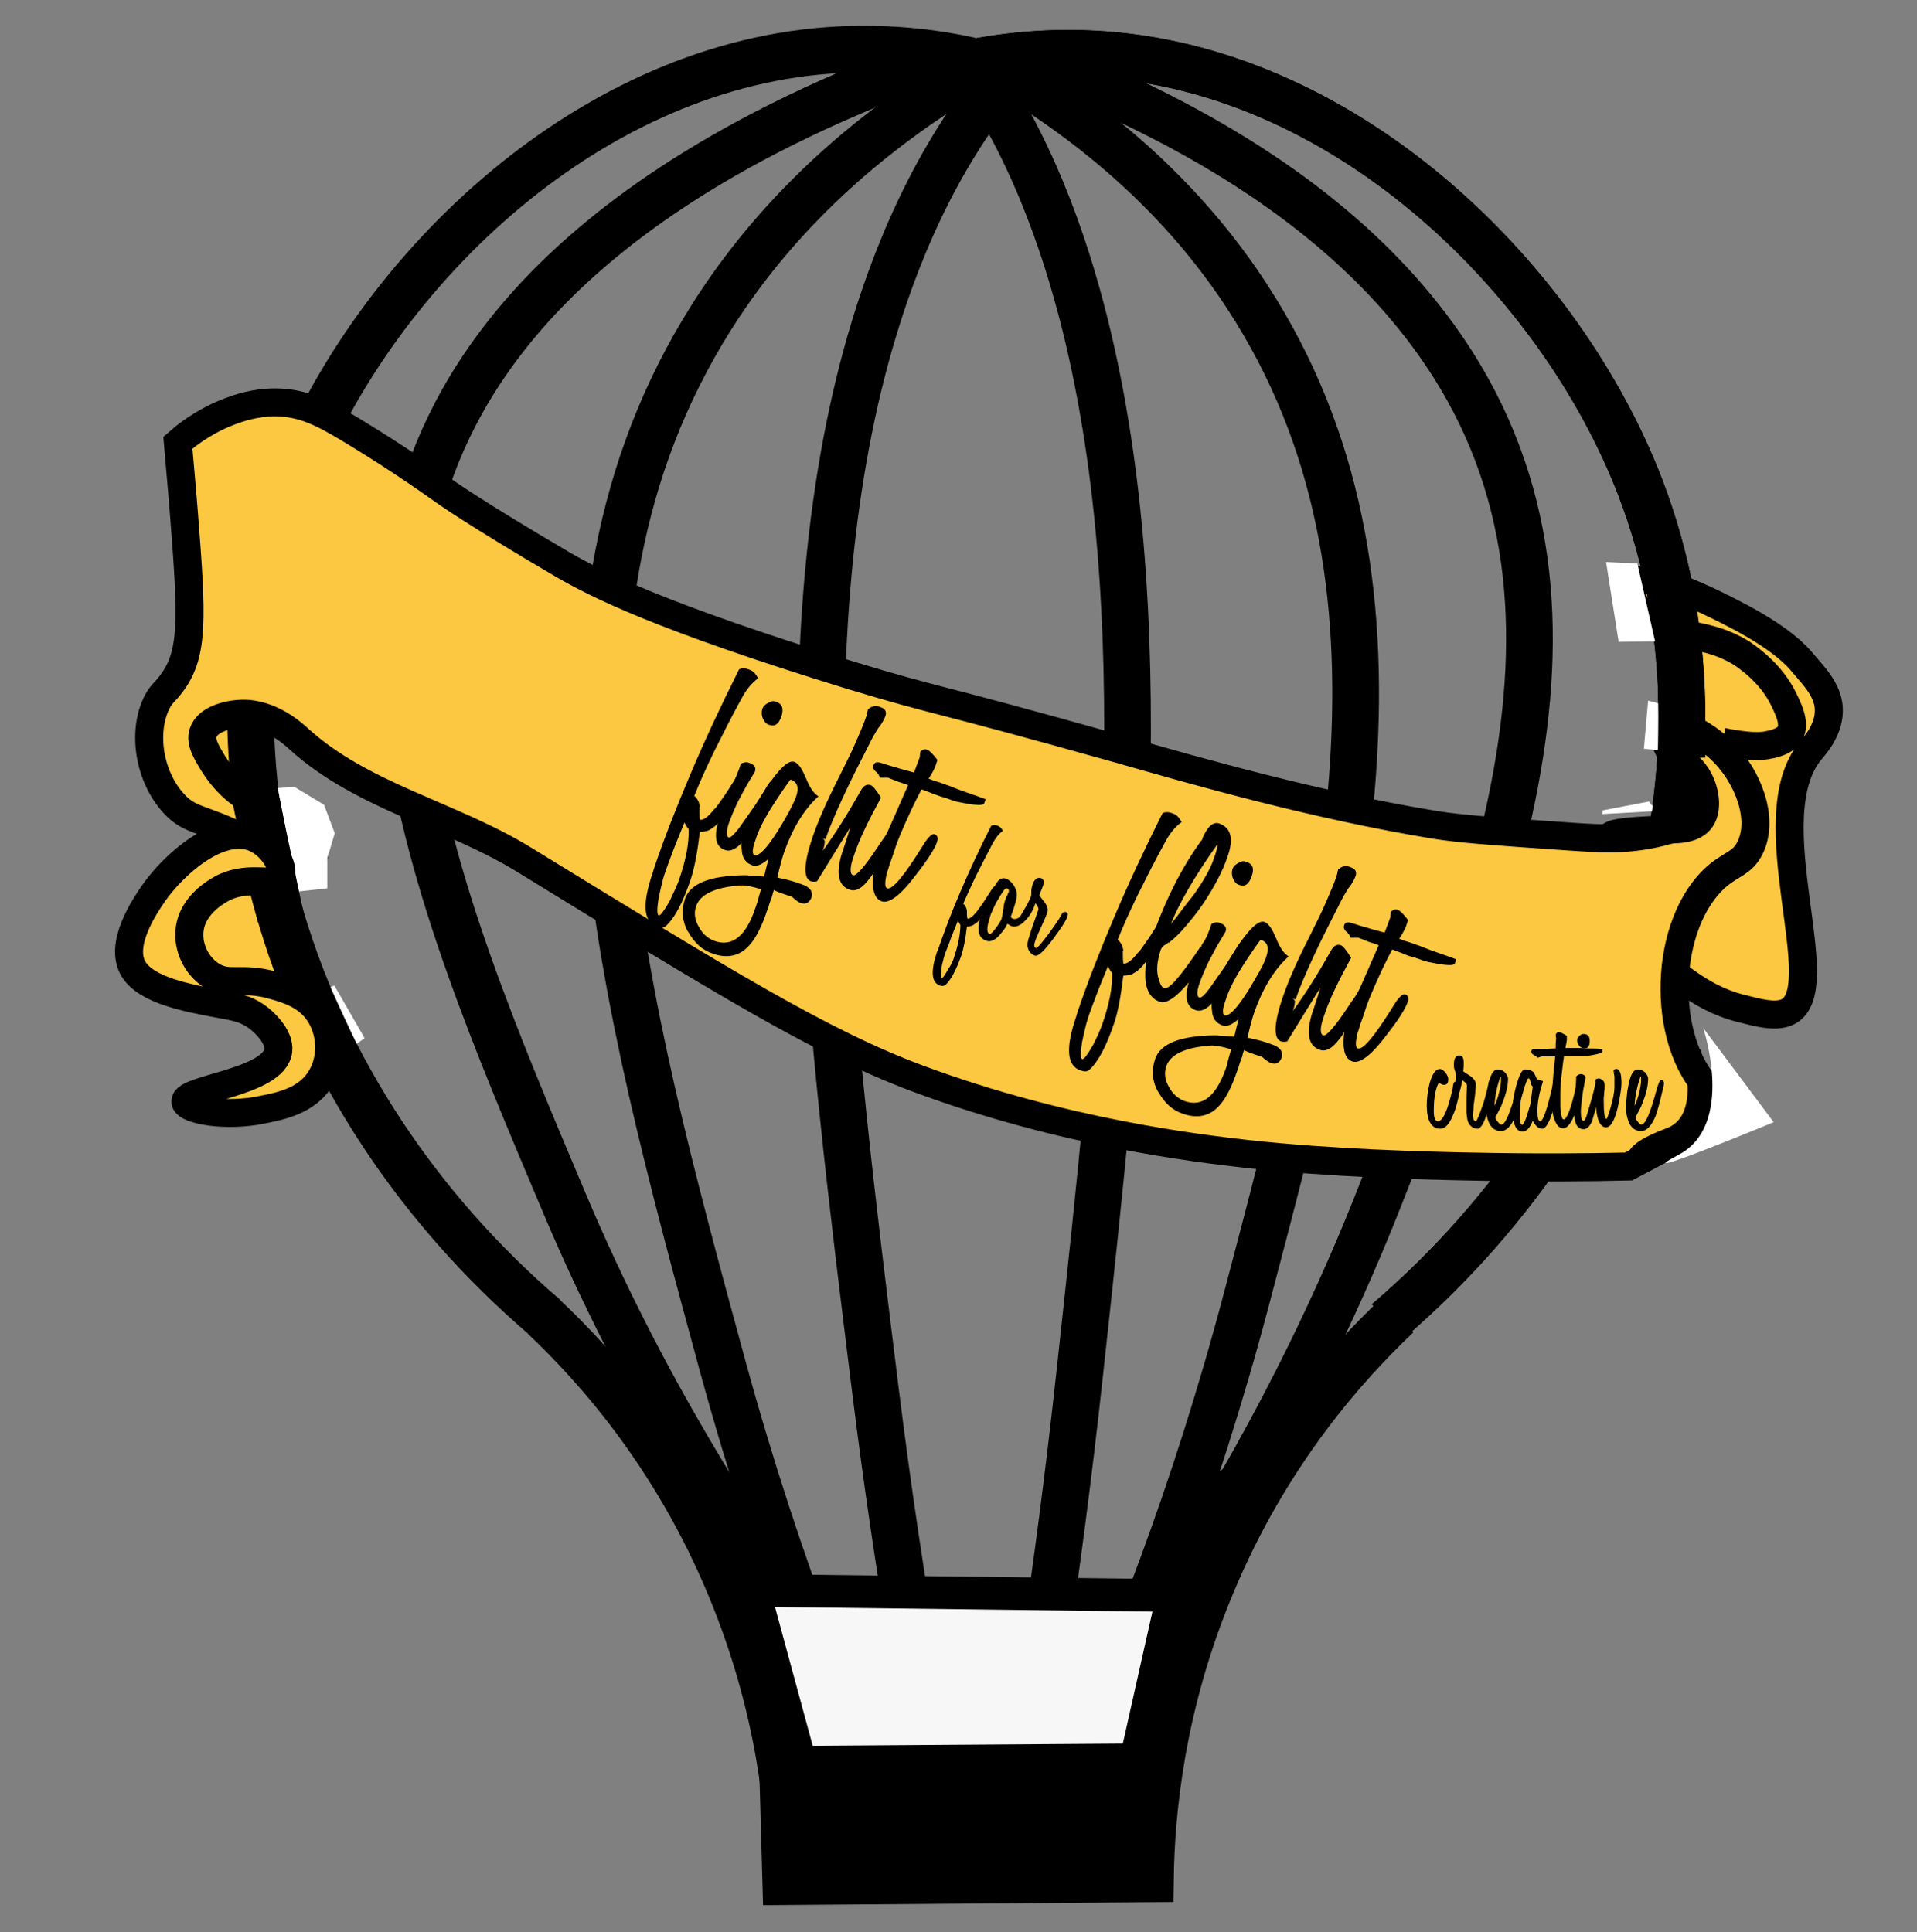 <?xml version="1.0" encoding="utf-8"?>
<!-- Generator: Adobe Illustrator 19.1.0, SVG Export Plug-In . SVG Version: 6.00 Build 0)  -->
<svg version="1.1" id="Layer_1" xmlns="http://www.w3.org/2000/svg" xmlns:xlink="http://www.w3.org/1999/xlink" x="0px" y="0px"
	 viewBox="-190 406.1 410.6 413.9" style="enable-background:new -190 406.1 410.6 413.9;" xml:space="preserve">
<rect x="-190" y="406.1" width="410.6" height="413.9" fill="#808080" stroke="none"/>
<style type="text/css">
	.st0{display:none;}
	.st1{display:inline;fill:none;stroke:#000000;stroke-miterlimit:10;}
	.st2{display:inline;fill:none;stroke:#000000;stroke-width:4;stroke-miterlimit:10;}
	.st3{display:inline;fill:none;stroke:#000000;stroke-width:10;stroke-miterlimit:10;}
	.st4{fill:#FCC741;}
	.st5{fill:none;stroke:#000000;stroke-width:10;stroke-miterlimit:10;}
	.st6{fill:#F8F7F7;stroke:#000000;stroke-width:7;stroke-miterlimit:10;}
	.st7{fill:#FCC741;stroke:#000000;stroke-width:6;stroke-miterlimit:10;}
	.st8{fill:none;stroke:#000000;stroke-width:2;stroke-miterlimit:10;}
	.st9{fill:none;stroke:#000000;stroke-width:4;stroke-miterlimit:10;}
	.st10{fill:#FFFFFF;}
	.st11{stroke:#000000;stroke-width:10;stroke-miterlimit:10;}
	.st12{enable-background:new    ;}
	.st13{fill:none;}
</style>
<g id="Layer_1_2_">
	<g id="Layer_1_1_" class="st0">
		<path class="st1" d="M-155.5,545.9c0.3,3.4,0.7,8.5,1.2,14.5c1.7,21.6,1.9,28.6-2.4,34.5c-1.4,2-2.1,2-3,3.9
			c-3.1,6.1-1.7,15.3,3.3,20.9c3.6,4,6.1,2.7,16.9,8.5c0,0,2.2,1.1,6.4,2.4c3.9,1.2,4.5,0.9,4.8,0.6c1.6-1.3,1.1-6-1.5-8.2
			c-1.3-1.1-2.1-0.6-5.1-1.5c-1.3-0.4-4.6-1.5-7.9-3.9c-1.3-1-3.6-3-5.4-6.1c-1.6-2.7-2.7-4.5-2.1-6.4c0.9-2.7,5-3.8,7.9-3.9
			c6.1-0.2,10.7,4.2,11.8,5.1c12.9,11.7,31.3,15.6,46.2,24.8c40.6,25,60.9,37.5,80.7,44.8c29.9,11.1,57.3,14.3,67.2,15.4
			c17.4,1.9,36.1,2.3,45.5,2.6c13.3,0.3,24.5,0.2,32.7,0l13.9-7.3l5.8-5.6c-0.7-0.4-1.8-1.2-2.9-2.3c-10.6-10.4-9.8-34.8,1.4-44.3
			c3-2.5,5-2.6,6.6-5.6c3.1-6-0.5-14.7-5.4-19.7c-4-4.1-10.2-6.9-11.8-5.4c-0.9,0.9-0.2,3.2,0.4,4.4c1.2,2.5,3.1,2.5,5,4.6
			c2.5,2.8,3.5,7.6,1.7,10.1c-1.4,2-4.5,2.1-6.6,2.1c-21.5,0.6-3.1,2.6-21.8,1.4c-13.8-1-20.7-1.4-26.1-2.3
			c-24.4-4-48.2-10.8-64.5-15.4c-41.2-11.6-35.6-9.2-54.9-15.1c-39.5-12.1-52.1-18.7-58.8-22.6c-18.5-10.6-24.6-15.1-24.6-15.1
			c-0.5-0.4-8.1-5.9-18.4-12.2c-5.8-3.5-10.2-5.9-16-5.9c-4.2,0-7.6,1.2-9.2,1.8C-149.9,541.2-153.5,544-155.5,545.9z"/>
		<path class="st2" d="M-134.8,634.1c-6.1-2.3-14.2,5.1-18.1,11c-1.5,2.2-6.3,9.7-3.5,14.5c2.4,4.1,10,5.6,15.3,6.7
			c2.7,0.5,5.1,0.8,7.5,2.7c0.6,0.5,3.9,3.4,3.5,6.3c-0.8,6.1-17.1,7.3-16.9,9.8c0.2,1.7,7.4,3,14.1,1.6c3.5-0.8,7.7-1.7,10.2-5.5
			c2.7-4.2,2.4-10-0.4-13.7c-2.2-2.9-5.5-4-7.8-4.7c-5.9-1.8-8.1,0.3-11.4-2c-2.6-1.8-4.2-5.3-3.9-8.6c0.5-5.3,5.7-8,6.3-8.2
			c4.9-2.4,9.1,0,10.2-2C-128.6,640.1-131.1,635.4-134.8,634.1z"/>
		<path class="st2" d="M150.9,596.8c2,2.2,6,5.8,11.8,6.7c2.1,0.3,4.3,0.3,4.3,0.3c1.4-0.1,2.1-0.3,2.4-0.4c0.4-0.2,2-0.7,2.8-1.8
			c1.2-1.9-0.4-4.8-1.2-6.3c-2.3-4.5-6-6.7-6.7-7.1c-6.4-3.7-10.8-0.8-14.5-4.7c-1.6-1.6-2.8-4.3-2-5.5c2-2.8,14.9,3.7,16.1,4.3
			c6.1,3.1,8.5,5.6,9.4,6.7c1.9,2.1,3.9,4.1,4.3,7.1c0.5,3.6-1.4,6.5-2,7.5c-7.3,12.4,6.9,40.6,0,44.7c-1.6,0.9-4,0.5-6.7,0
			c-3.5-0.7-6-2.2-7.5-3.1c-1.9-1.2-3.4-2.5-4.3-3.5"/>
		<path class="st2" d="M-159.5,663c3.1-1.1,7.8-2.3,13.5-1.8c9.1,0.7,15.4,5.3,19.3,8.1c10.8,7.5,23.3,12.4,34.6,19.3
			c0,0,11.5,7,35.9,21.5c37.7,22.4,73.8,32.7,82.1,35c19.1,5.2,42.4,11.5,73.6,10.8c22.3-0.5,40.6-4.5,53.4-8.1"/>
		<path class="st2" d="M-17.6,837.8c-0.2-14.2-2.3-37.1-13-62.8c-12-28.8-29.2-47.7-39.9-57.9"/>
	</g>
	<g id="yellow">
		<polygon class="st4" points="173.7,545.7 180,546.1 186.6,549.3 190.6,555.4 192.6,559.7 194,564.9 193.6,571.1 190.6,573.3 
			182.6,571.8 178.6,568.5 172.9,565.3 		"/>
		<polyline class="st4" points="-140.3,594.8 -136.6,594.1 -133.6,600.6 -129.2,609.5 -129.2,614.7 -133.6,615.3 -139.8,614.5 
			-144.8,613.6 -147.5,610.2 -148.8,605.9 -145,598.2 -140.3,594.8 -136.6,594.1 		"/>
		<polyline class="st4" points="-141.4,556.7 -139.6,556.3 -139.1,573.3 -142.7,570.6 -145.6,567.1 -148,562.7 -146.3,558.2 
			-141.4,556.7 -139.6,556.3 		"/>
	</g>
	<g id="Layer_3">
		<path class="st5" d="M17.9,419.1c-7.7-1.7-18.2-3.1-30.5-2.2c-52.8,3.9-97.9,48.5-114.9,92.9c-22.5,58.8-1.2,131.1,54.3,178.6"/>
		<path class="st5" d="M-73.5,688.2c10.7,10.1,28,29.1,39.9,57.9c10.7,25.7,12.8,48.6,13,62.8"/>
		<path class="st5" d="M16,420c7.7-1.7,18.2-3.1,30.5-2.2c52.8,3.9,97.9,48.5,114.9,92.9c22.5,58.8,1.2,131.1-54.3,178.6"/>
		<path class="st5" d="M109.3,687.9c-10.7,10.1-28,29.1-39.9,57.9c-10.7,25.7-12.8,48.6-13,62.8l0,0l-78.1,0.6l-0.6-21.4l79.3,0.4"
			/>
		<path d="M52.8,788.9c-4.6-0.1-9.1,1.1-13.6,2.1c-0.2-0.7-0.7-1.4-1.7-1.5c-5.7-1-11.3-0.9-16.8,0.3c-0.8-0.6-1.9-0.9-2.8-0.3
			c-1.4,0.9-2.6,1.5-4.2,1.8c-0.3,0.1-0.5,0.1-0.7,0.3c-10-1.6-20.1-2.7-30.3-1.2c-1.1,0.2-1.7,1.4-1.8,2.4
			c-0.4,4.3-0.5,11.1,3.3,14.2c3.4,2.7,7.5,1,10.7-1.1c0.8,0,1.5-0.2,2.3-0.5c1.5,0.5,3.1,0.8,4.7,1c0.7,0.7,1.8,0.9,2.9,0.3
			l0.3-0.1c4.7,0.1,9.5-0.5,13.2-0.7c0.5,0,1-0.2,1.3-0.5c0.6,0.3,1.3,0.5,2.1,0.5c0.6,0.1,1-0.1,1.4-0.4c1.5,0,3,0.1,4.4,0.1
			c0.4,0.3,0.8,0.5,1.4,0.5c0.2,0,0.5,0,0.7,0c0.4,0.5,1,0.9,1.8,1c1.6,0.2,2.9,0.5,4.4,0.1c0.1,0,0.3-0.1,0.4-0.1
			c0.2,0,0.4,0,0.6,0c1,0,1.7-0.6,2.1-1.3c0.9-0.4,1.9-0.5,3.6,0.2c0.7,0.3,1.3,0.2,1.8-0.2c1.2,0.5,2.7,0.1,3.3-1.4
			c0.1-0.1,0.3-0.1,0.4-0.2c0,0.1,0.1,0.1,0.1,0.2c0.6,1.1,2.1,1.4,3.2,1c0.1,0,0.2,0,0.4,0c1,1.6,3.9,1.8,4.6-0.6
			C57.5,800.4,59.8,789,52.8,788.9z M-1.5,794.7c-0.7,0.1-1.4,0.3-2.1,0.4c0-0.2,0-0.4,0-0.6c0.7,0,1.5,0.1,2.2,0.1
			C-1.4,794.7-1.5,794.7-1.5,794.7z"/>
	</g>
	<g id="Layer_4">
		<path class="st5" d="M20.7,419.7c-33.3,19.2-50.7,41.5-60.3,57.6c-38.4,64.5-17.1,142.5,4.4,221.5c12.1,44.3,26.7,79.8,38.1,104.6
			"/>
		<path class="st5" d="M20.2,418.2c32.3,18,49.4,39.1,58.8,54.4c37.7,61.2,18,135.9-2,211.7c-11.2,42.4-24.9,76.5-35.7,100.3"/>
		<path class="st5" d="M36.2,420.9c41.4,16.6,63.1,35.9,75,49.8c47.7,55.7,21.3,123.1-5.5,191.3c-15,38.2-33.2,69-47.4,90.3"/>
		<path class="st5" d="M7.6,419.8c-45.4,16.8-69.3,36.3-82.4,50.3c-52.5,56.4-23.5,124.7,5.8,194c16.4,38.8,36.4,69.9,51.9,91.6"/>
		<path class="st5" d="M23,424.8C7.8,444.1-0.1,466.3-4.5,482.4c-17.5,64.5-7.8,142.5,2,221.5C3,748.2,9.7,783.7,14.9,808.5"/>
		<path class="st5" d="M19.2,420.9c13.2,19.3,20.1,41.5,23.9,57.6C58.3,543,49.9,621,41.3,700c-4.8,44.3-10.6,79.8-15.1,104.6"/>
		<line class="st5" x1="-21.8" y1="791.5" x2="59.6" y2="791.5"/>
		<path d="M-15.7,758.8c-3.8-1.1-6.7-4.1-7.8-8c-0.8-3.1-5.7-1.8-4.8,1.3c1.5,5.5,5.8,9.9,11.3,11.5
			C-14,764.5-12.7,759.7-15.7,758.8z"/>
		<path d="M81.5,717.3c-0.7-1.4-2.6-2.3-4-0.9c-0.8,0.9-1.7,1.7-2.5,2.6c-4.3,2.2-8,5.3-10.9,9.4c-0.9,1.3-0.3,2.6,0.7,3.2
			c-0.2,0.4-0.5,0.8-0.7,1.1c-1.7,2.7,2.6,5.3,4.3,2.5c2.8-4.5,6.1-8.6,9.9-12.3c0.9-0.4,1.8-0.7,2.8-1
			C83.3,721.2,83.1,718.2,81.5,717.3z"/>
		<polygon class="st6" points="-28.6,746.8 61.2,747.9 53.3,783.1 -18.6,783.6 		"/>
	</g>
	<g id="Layer_6">
		<path class="st7" d="M178.9,565c3.1,0.7,6.2,0.9,6.2,0.9c2.2,0.1,3.2-0.1,3.6-0.2c0.7-0.1,3.1-0.6,4.3-1.9c2-2.2-0.1-6.1-1-8
			c-2.9-5.9-8.2-9.2-9-9.8c-9.1-5.5-16-2.5-20.9-7.9c-2.2-2.3-3.7-5.8-2.3-7.2c3.3-3.2,21.6,6.7,23.3,7.6c8.7,4.7,11.9,8.2,13.1,9.7
			c2.5,2.9,5.2,5.7,5.5,9.5c0.3,4.5-2.9,8-3.8,9.1c-12.3,14.6,5.3,51.9-5.3,56.2c-2.5,1-5.9,0.1-9.8-0.9c-5.1-1.3-8.6-3.6-10.7-5
			c-2.7-1.8-4.7-3.6-5.9-5"/>
	</g>
	<g id="Layer_8">
		<path class="st5" d="M16,420c7.7-1.7,18.2-3.1,30.5-2.2c52.8,3.9,97.9,48.5,114.9,92.9c22.5,58.8,1.2,131.1-54.3,178.6"/>
	</g>
	<g id="Layer_2">
		<path class="st7" d="M-151.9,501c0.3,3.6,0.8,8.8,1.3,15.2c1.8,22.6,2,29.9-2.5,36.1c-1.5,2.1-2.1,2.1-3.2,4.1
			c-3.3,6.4-1.8,16,3.5,21.8c3.8,4.2,6.4,2.8,17.7,8.9c0,0,2.3,1.2,6.6,2.5c4.1,1.2,4.8,0.9,5.1,0.6c1.7-1.4,1.1-6.3-1.6-8.5
			c-1.4-1.1-2.2-0.6-5.4-1.6c-1.4-0.4-4.8-1.5-8.2-4.1c-1.4-1-3.7-3.1-5.7-6.3c-1.7-2.8-2.8-4.7-2.2-6.6c0.9-2.9,5.3-4,8.2-4.1
			c6.3-0.2,11.2,4.4,12.3,5.4c13.5,12.3,32.7,16.3,48.3,25.9c42.5,26.1,63.7,39.2,84.4,46.9c31.2,11.6,59.9,14.9,70.3,16.1
			c18.2,2,37.7,2.5,47.6,2.7c13.9,0.3,25.6,0.2,34.2,0l14.6-7.7l6.1-5.9c-0.7-0.5-1.8-1.3-3-2.4c-11.1-10.9-10.2-36.4,1.4-46.3
			c3.1-2.6,5.3-2.7,6.9-5.9c3.2-6.3-0.5-15.4-5.7-20.6c-4.2-4.3-10.7-7.2-12.3-5.7c-1,0.9-0.2,3.4,0.4,4.7c1.3,2.6,3.3,2.6,5.3,4.9
			c2.6,2.9,3.6,8,1.8,10.5c-1.5,2.1-4.7,2.2-6.9,2.2c-22.5,0.6-3.3,2.8-22.8,1.4c-14.5-1-21.7-1.5-27.3-2.4
			c-25.5-4.2-50.4-11.3-67.5-16.2c-43.1-12.1-37.3-9.7-57.5-15.8c-41.3-12.7-54.5-19.6-61.5-23.6c-19.3-11.3-25.8-16-25.8-16
			c-0.6-0.4-8.4-6.1-19.3-12.7c-6.1-3.7-10.6-6.2-16.8-6.2c-4.4,0-8,1.3-9.6,1.9c-1.6,0.6-5,2-8.8,4.8
			C-150.5,499.7-151.3,500.5-151.9,501z"/>
		<path class="st8" d="M149.6,586.9c0.1,0.9,9.6,1.6,18.5-1.1c1.7-0.5,6.5-2.1,6.2-2.7C173.9,581.7,149.4,585.5,149.6,586.9z"/>
		<path class="st9" d="M172.3,631.5c0,0,4.7,14.7-4.7,18.2c-9.4,3.5-6.8,5.3-6.8,5.3"/>
	</g>
	<g id="white">
		<polygon class="st10" points="160.7,526.8 164.5,543.5 156.7,543.6 154,526.5 		"/>
		<polygon class="st10" points="165,566.8 162.1,566.5 163,556.2 165.3,556.8 165.1,566.6 		"/>
		<polygon class="st10" points="-126.3,597.1 -119.9,596.4 -119.9,590 -118.3,584.6 -120.6,578.5 -126.9,574.7 -130.5,574.9 		"/>
		<polygon class="st10" points="-113.6,629.7 -111.9,628.5 -118.4,617.2 -119.2,617.6 		"/>
		<polygon class="st10" points="153.2,580.5 163.8,579.9 163.9,578.8 163.2,577.8 153.3,579.7 		"/>
		<polygon class="st10" points="164,578.8 163.8,579.9 163.4,579.6 163.8,578.5 		"/>
		<path class="st10" d="M174.8,626.3c0,0,7,20.8-5.3,27.2c-12.2,6.5,20.4-7,20.4-7L174.8,626.3z"/>
	</g>
	<g id="Layer_10">
		<path class="st11" d="M-137.1,568.5l7.2,34.1L-137.1,568.5z"/>
		<path class="st11" d="M170.1,552.8c0.1,5.2,0.1,10.5,0.2,15.7"/>
	</g>
</g>
<g id="Layer_2_1_">
	<g id="Layer_7">
		<path class="st7" d="M-136,585.4c-7.2-2.5-16.7,5.7-21.2,12.2c-1.7,2.5-7.4,10.8-4.2,16.1c2.8,4.6,11.7,6.2,18,7.4
			c3.2,0.6,6,0.9,8.8,3.1c0.7,0.5,4.6,3.8,4.2,7c-0.9,6.8-20.1,8.1-19.9,10.9c0.2,1.8,8.8,3.4,16.6,1.7c4.1-0.8,9-1.9,12-6.1
			c3.2-4.6,2.8-11.1-0.5-15.3c-2.6-3.3-6.4-4.4-9.2-5.2c-7-2-9.6,0.3-13.4-2.2c-3.1-2-5-5.9-4.6-9.6c0.6-5.9,6.7-8.8,7.4-9.2
			c5.8-2.7,10.7,0,12-2.2C-128.8,592-131.7,586.9-136,585.4z"/>
	</g>
</g>
<g id="Layer_3_1_">
	<rect x="116" y="624.2" class="st13" width="176" height="54"/>
	<g class="st12">
		<path d="M122.4,637.4c0.4,0,0.6,0.3,0.6,0.9c0,0.2-0.1,0.5-0.2,0.9s-0.3,1.1-0.4,1.9c-0.4,1.8-0.8,3.1-1.2,3.9
			c-0.8,2-1.7,2.9-2.7,2.9c-1.9,0-2.9-1.7-2.9-5c0-1.5,0.2-3,0.6-4.7c0.6-2.1,1.3-3.1,2.2-3.1c0.4,0,0.8,0.3,1.2,0.8
			c0.4,0.5,0.6,1,0.6,1.4c0,0.8-0.3,1.2-0.9,1.2c-0.4,0-0.7-0.2-1.1-0.5c-0.7,1.2-1.1,3.2-1.1,6.1c0,1.5,0.3,2.2,0.9,2.2
			c1,0,2.1-2.3,3.1-6.9c0-0.1,0.1-0.3,0.1-0.6c0-0.2,0.1-0.5,0.2-0.8h0C121.9,637.7,122.1,637.4,122.4,637.4z"/>
		<path d="M126.5,647.9c-0.8,0-1.5-0.4-2-1.3c-0.2-0.4-0.3-1.1-0.4-2.2c0-0.3,0-0.5,0-0.7c0-0.2,0-0.4,0-0.6c0-0.2,0-0.4,0-0.7
			c0-0.3,0-0.7,0-1.1l0.1-2.7c0-0.3-0.3-0.6-1-1.1c-0.2,1-0.4,2-0.8,3.1v-0.1c0,0-0.1,0.2-0.2,0.6c0,0-0.1,0.2-0.2,0.5l-0.9-0.3
			c0-0.5,0.1-1.3,0.4-2.4c0.1-0.5,0.2-1,0.3-1.4c0.1-0.4,0.1-0.7,0.1-1c0-0.2-0.1-0.5-0.3-1.1c-0.2-0.5-0.2-0.9-0.2-1.2
			c0-1.3,0.4-2,1.1-2c0.7,0,1,0.5,1,1.4v0.2c0,0.4,0,0.6,0,0.7v0.1l-0.1,1c0,0,0.4,0.3,1.2,0.8c1,0.6,1.5,1.3,1.5,2
			c0,0.4,0,0.8-0.1,1.4c0,0.5-0.1,1.2-0.2,1.9c-0.1,0.7-0.2,1.4-0.2,1.9c0,0.5-0.1,1-0.1,1.4c0,0.8,0.2,1.3,0.6,1.3
			c0.2,0,0.7-1.2,1.5-3.5c0.4-1.1,0.6-2.1,0.8-2.8c0.2-0.7,0.3-1.3,0.4-1.8c0.1-0.7,0.4-1.1,0.8-1.1c0.4,0,0.6,0.3,0.6,0.8
			c0,0.9-0.4,2.6-1.3,5.2C128.1,646.4,127.2,647.9,126.5,647.9z"/>
		<path d="M136.4,638.2c0,0.3-0.2,1.1-0.5,2.3c-0.5,2.3-1,3.8-1.3,4.7c-0.9,2.1-1.9,3.2-3.1,3.2c-1.1,0-1.9-0.5-2.5-1.6
			c-0.4-0.9-0.7-1.9-0.7-3.1c0-0.7,0-1.5,0.1-2.3c0.1-0.8,0.1-1.6,0.3-2.3c0.4-2.6,1.1-3.9,2.1-3.9c0.6,0,1.1,0.2,1.5,0.6
			c0.4,0.4,0.7,0.9,0.7,1.4c0,1.7-0.5,3.5-1.4,5.7c-0.2,0.5-0.5,1-0.7,1.4s-0.4,0.8-0.6,1.1c0,0.3,0.2,0.7,0.5,1
			c0.3,0.4,0.5,0.6,0.8,0.6c0.8,0,1.9-2.5,3.2-7.4c0.4-1.4,0.7-2.1,0.9-2.1C136.2,637.4,136.4,637.7,136.4,638.2z M131.5,637.5
			c0-0.5,0-0.8-0.1-0.8c0,0-0.1,0.1-0.1,0.2c-0.7,2.1-1.1,4.1-1.2,6.1c0.1-0.3,0.3-0.6,0.4-0.9c0.1-0.4,0.3-0.8,0.4-1.2
			C131.3,639.4,131.5,638.3,131.5,637.5z"/>
		<path d="M140.3,647.9c-0.8,0-1.4-0.6-2-1.7c-0.6,1.5-1.3,2.3-2.2,2.3c-1.4,0-2.1-1.6-2.1-4.7v-0.5c0-1,0.2-2.5,0.7-4.4
			c0.7-2.5,1.3-3.7,1.9-3.7c1.1,0,1.8,0.3,2.1,1l0.5,1.1l1.3,0.4c-0.8,2.5-1.2,4.5-1.2,6.2v0.3c0,1.4,0.2,2.1,0.6,2.1
			c0.6,0,1.5-2.6,2.7-7.9c0.2-0.7,0.5-1,0.8-1c0.4,0,0.6,0.3,0.6,0.8c0,0.7-0.4,2.5-1.2,5.1C142,646.4,141.1,647.9,140.3,647.9z
			 M138.3,638.9l-0.4-0.5c-0.1-0.9-0.3-1.3-0.5-1.3c-0.2,0-0.4,0.5-0.7,1.4l-0.1,0.2c0,0.1-0.1,0.4-0.2,0.7
			c-0.1,0.4-0.2,0.8-0.4,1.4c-0.4,1.3-0.5,2.9-0.5,4.9c0,0.8,0.2,1.3,0.6,1.4c0.3-0.3,0.7-1.1,1.1-2.5c0.2-0.6,0.3-1.1,0.5-1.6
			c0.1-0.5,0.2-0.8,0.2-1.2L138.3,638.9z"/>
		<path d="M153.1,631.5c-0.2,0.2-0.8,0.4-1.9,0.6c-1,0.2-1.6,0.2-2,0.2c-0.5,0-1.1,0-1.5,0c-0.5,0-1,0-1.4,0l-1.3,0
			c-0.3,1.8-0.4,3.3-0.6,4.7c-0.1,1.3-0.2,2.4-0.2,3.3c0,1,0,1.8,0,2.4c0,0.6,0,1.1,0.1,1.4c0.1,1.2,0.3,1.8,0.6,1.8
			c0.7,0,1.6-2.3,2.6-6.8c0.3-1.2,0.6-1.8,0.9-1.8c0.4,0,0.7,0.3,0.7,0.9c0,0.9-0.4,2.5-1.2,4.9c-1,3.1-2,4.7-3.1,4.7
			c-1,0-1.6-0.9-2.1-2.6c-0.2-0.9-0.4-2-0.4-3.2c0-0.4,0.1-1.4,0.2-3c0.1-1.6,0.3-3.8,0.6-6.6c-0.2,0-0.5,0-0.9,0
			c-0.5,0-1.1,0-1.9,0l-1,0.3c-0.2-0.3-0.5-0.4-0.7-0.6c-0.4-0.1-0.6-0.4-0.6-0.7c0-0.4,0.2-0.6,0.7-0.6c0.6,0,1.3,0,2.1,0
			c0.7,0,1.6-0.1,2.4-0.1v0c0,0.1,0,0,0-0.4c0-0.3,0-0.9,0.1-1.8l-0.1-0.7c0.1-0.4,0.4-0.6,0.7-0.6c0.3,0,0.9,0.3,1.7,0.8v0.9
			c0,0.2-0.1,0.4-0.1,0.7c-0.1,0.3-0.1,0.6-0.2,1h0.7c0.4,0,0.8,0,1.2,0s0.7,0,0.9,0c0.1,0,0.6,0,1.5,0.1c0.8,0,2,0,3.6,0.1v0.6
			L153.1,631.5z"/>
		<path d="M153.1,638.1c0,0.6-0.4,2.2-1.1,4.8c-0.5,1.8-0.9,2.9-1,3.4c-0.5,1.1-1.1,1.7-1.8,1.7c-1.4,0-2-1.2-2-3.7
			c0-0.8,0.1-2.1,0.2-3.8c0.1-1.7,0.2-2.9,0.2-3.8c0.3-0.3,0.6-0.5,0.9-0.5c0.7,0,1.1,0.3,1.1,0.8l-0.4,2.1c-0.2,1-0.3,2-0.4,2.8
			c-0.1,0.9-0.2,1.6-0.2,2.4c0,1.3,0.2,1.9,0.6,1.9c0.2,0,0.5-0.5,0.8-1.6l1-3.4c0.2-0.8,0.5-1.8,0.7-3c0.2-0.7,0.4-1.1,0.8-1.1
			C152.9,637.2,153.1,637.5,153.1,638.1z M150.5,629.1c0,1.1-0.4,1.6-1.1,1.6c-0.4,0-0.8-0.2-1.1-0.5c-0.3-0.4-0.5-0.8-0.5-1.2
			c0-0.3,0.1-0.6,0.4-0.9c0.3-0.3,0.6-0.5,0.9-0.5C150.1,627.6,150.5,628.1,150.5,629.1z"/>
		<path d="M157.3,638.1c0,1.2-0.3,2.9-0.8,5.3c-0.7,2.8-1.5,4.2-2.5,4.2c-1.4,0-2.2-2-2.2-6.1c0-0.2,0-0.4,0-0.7c0-0.3,0-0.6,0-1
			c0-0.4,0-0.7,0-0.9c0-0.3,0-0.5,0-0.7c0-0.2-0.1-0.4-0.1-0.4c0-0.5,0.2-0.7,0.7-0.6c0.8,0,1.3,0.5,1.3,1.4c0,0.2,0,0.4,0,0.7
			c0,0.3-0.1,0.6-0.1,1c0,0.4-0.1,0.7-0.1,1c0,0.3,0,0.5,0,0.7c0,2.5,0.2,3.8,0.6,3.8c0.1,0,0.4-0.8,0.9-2.5
			c0.5-1.8,0.8-3.3,0.8-4.3v-2.3c-0.1-0.4-0.1-0.7-0.2-0.9l0.4-0.1h-0.4c0-0.4,0.2-0.6,0.5-0.6C156.9,635,157.3,636,157.3,638.1z"/>
		<path d="M166.4,638.2c0,0.3-0.2,1.1-0.5,2.3c-0.5,2.3-1,3.8-1.3,4.7c-0.9,2.1-1.9,3.2-3.1,3.2c-1.1,0-1.9-0.5-2.5-1.6
			c-0.4-0.9-0.7-1.9-0.7-3.1c0-0.7,0-1.5,0.1-2.3c0.1-0.8,0.1-1.6,0.3-2.3c0.4-2.6,1.1-3.9,2.1-3.9c0.6,0,1.1,0.2,1.5,0.6
			c0.4,0.4,0.7,0.9,0.7,1.4c0,1.7-0.5,3.5-1.4,5.7c-0.2,0.5-0.5,1-0.7,1.4s-0.4,0.8-0.6,1.1c0,0.3,0.2,0.7,0.5,1
			c0.3,0.4,0.5,0.6,0.8,0.6c0.8,0,1.9-2.5,3.2-7.4c0.4-1.4,0.7-2.1,0.9-2.1C166.1,637.4,166.4,637.7,166.4,638.2z M161.5,637.5
			c0-0.5,0-0.8-0.1-0.8c0,0-0.1,0.1-0.1,0.2c-0.7,2.1-1.1,4.1-1.2,6.1c0.1-0.3,0.3-0.6,0.4-0.9c0.1-0.4,0.3-0.8,0.4-1.2
			C161.3,639.4,161.5,638.3,161.5,637.5z"/>
	</g>
	<g class="st12">
		<path d="M-29.7,572.5c-0.2,0.5-0.8,1.6-2,3.4c-0.2,0.3-0.5,0.9-1.1,1.7c-0.5,0.8-1.2,1.9-2.1,3.2c-1,1.5-2,2.5-3.2,3.1l0.1,0
			c-0.7,0.3-1.4,0.4-2.1,0.4c-0.5,4.2-1.1,7.5-1.9,10c-1.7,5.1-3.5,8.5-5.4,10.2c-0.4,0.4-1.1,0.4-1.9,0.1c-2.9-1-3.2-4.8-0.9-11.5
			l0.2-0.7c2.2-6.6,4.9-13.4,7.9-20.5c3-7.1,6.5-14.6,10.4-22.4c0.6-0.3,1.4-0.3,2.3,0.1c0.7,0.2,1.3,0.9,1.8,1.8
			c-1.4,1-2.6,2.5-3.6,4.4c-2.2,4-4.1,7.8-5.8,11.2c-1.7,3.5-3.1,6.6-4.3,9.6c0.6,0.5,1.1,1.3,1.2,2.4l-0.1,0c0,0.1,0,0.3,0,0.8
			c0,0.4,0,1.1,0.1,1.9c0.7,0.2,1.8-0.6,3.2-2.4l0,0.1c0.5-0.6,1.2-1.6,2.1-2.9c0.9-1.3,1.9-3,3.2-5l0,0.1c0.4-0.7,0.9-1,1.4-0.8
			C-29.6,571-29.4,571.6-29.7,572.5z M-44.6,594.7c1.5-4.3,2.2-7.9,2.1-11c-0.1-0.1-0.3-0.3-0.4-0.5c-0.1-0.2-0.3-0.5-0.5-0.9
			c-1,2.5-1.9,4.6-2.6,6.5c-0.7,1.9-1.3,3.4-1.7,4.7c-0.2,0.6-0.4,1.3-0.6,2.2c-0.2,0.8-0.4,1.7-0.6,2.7l0-0.1
			c-0.4,2.5-0.4,3.8,0,3.9c0.3,0.1,1.1-0.9,2.3-3C-45.7,597.3-45,595.8-44.6,594.7z"/>
		<path d="M-23.3,574.9c-0.3,1-1.8,3.3-4.3,6.9c-1.8,2.5-2.9,4.1-3.4,4.7c-1.3,1.5-2.6,2.1-3.7,1.7c-2.1-0.7-2.5-3-1.2-6.9
			c0.4-1.3,1.2-3.3,2.3-5.8c1.1-2.6,1.9-4.5,2.3-5.8c0.6-0.3,1.2-0.4,1.7-0.2c1.2,0.4,1.6,1,1.3,1.9l-1.8,3
			c-0.8,1.5-1.6,2.9-2.2,4.2c-0.6,1.3-1.1,2.5-1.5,3.6c-0.7,2-0.7,3.1-0.1,3.3c0.4,0.1,1.1-0.6,2.2-2l3.3-4.7
			c0.7-1.1,1.7-2.5,2.7-4.3c0.6-1,1.2-1.5,1.8-1.3C-23.1,573.5-23,574-23.3,574.9z M-22.6,559.5c-0.6,1.7-1.4,2.3-2.6,1.9
			c-0.7-0.2-1.1-0.7-1.4-1.4c-0.3-0.7-0.3-1.5-0.1-2.1c0.2-0.5,0.6-0.9,1.2-1.2c0.6-0.4,1.2-0.5,1.6-0.3
			C-22.5,556.8-22.1,557.8-22.6,559.5z"/>
		<path d="M-18.6,599.5c-0.4-0.1-1-0.6-1.8-1.3c-2.5-0.8-3.8-1.3-3.8-1.5c-0.1,0.2-0.2,0.5-0.3,0.9c-0.1,0.4-0.2,0.8-0.4,1.2
			c-0.1,0.4-0.3,0.8-0.4,1.2c-0.1,0.4-0.2,0.7-0.3,0.9c-1.2,3.6-2.5,6.2-3.9,7.7c-2,2.3-4.7,2.9-7.8,1.8c-2.2-0.7-4-2.3-5.3-4.7
			l0,0.1c-1.3-2.3-1.5-4.6-0.7-7.1c1.1-3.3,5.3-5,12.7-5.1c0.3,0,0.8,0,1.5,0.1c0.7,0,1.6,0.1,2.8,0.2c0-0.2,0.1-0.6,0.2-1
			c0.1-0.4,0.2-0.9,0.4-1.6c0.1-0.4,0.2-0.8,0.3-1.2c-1.4,1.2-2.5,1.7-3.4,1.4c-1.4-0.5-2.2-1.5-2.3-3.2c-0.2-1.3,0-2.7,0.5-4.3
			c0.8-2.5,2.4-5.5,4.8-9.2c2.7-4.1,4.7-5.9,5.9-5.5c0.9,0.3,1.7,1.5,2.5,3.5l0-0.1c0.7,1.9,1.6,3.3,2.7,4c-3.2,2.9-5.6,7-7.4,12.1
			c-0.4,1.2-0.9,3-1.4,5.3c1.9,0.4,3.6,0.8,5.1,1.4c1.9,0.6,2.6,1.6,2.2,2.9C-16.7,599.6-17.5,599.9-18.6,599.5z M-28.2,600.6
			c0.1-0.3,0.3-0.8,0.5-1.5c0.2-0.7,0.4-1.5,0.7-2.5c-1.9-0.6-3.4-0.9-4.6-0.8c-5.3,0.4-8.4,1.9-9.3,4.4c-0.5,1.5-0.3,3,0.6,4.5
			c0.8,1.5,2,2.5,3.4,3C-33.1,609-30.2,606.6-28.2,600.6z M-19.5,576.8c0.7-2,0.3-3.2-1.2-3.7c-0.2,0.3-1.2,1.6-2.9,4.2
			c-2.2,3.3-3.8,6.2-4.6,8.8c-0.7,1.9-0.7,3-0.2,3.2c0.9,0.3,2.6-1.4,5-5.2C-21.4,580.9-20.1,578.4-19.5,576.8z"/>
		<path d="M-1.1,590.4c-0.8,1.2-1.5,2.2-2,3c-0.5,0.8-1,1.3-1.3,1.7c-1.3,1.5-2.5,2-3.6,1.6c-2.4-0.8-3-3.4-1.7-7.7
			c0.2-0.5,0.4-1.2,0.7-2.1c0.3-0.9,0.7-2.1,1.1-3.5c-0.7,1.1-1.6,2.6-2.8,4.5c-1.2,1.9-2.6,4.3-4.3,7c-0.5,0.1-0.9,0.1-1.3,0
			c-1.7-0.6-1.6-3.9,0.5-9.9c1-2.9,2.8-7.1,5.6-12.6c1.4-2.8,2.6-5.2,3.5-7.3c0.9-2.1,1.7-3.9,2.2-5.4c0.1-0.2,0.1-0.4,0.2-0.7
			c0.1-0.3,0.1-0.6,0.2-0.9c0.7-0.7,1.5-0.9,2.5-0.6l0.2,0.1c1,0.3,1.4,1,1,2c-0.2,0.5-0.6,1.3-1.3,2.3l0-0.1
			c-0.3,0.4-0.5,0.8-0.7,1.1c-0.2,0.3-0.3,0.6-0.5,0.8c-2.6,5.1-4.8,9.4-6.5,13.1c-1.7,3.7-3,6.7-3.8,9.1l-0.9-0.3
			c0.6,0.2,0.9,0.6,0.7,1.2c0,0.3-0.1,0.8-0.4,1.6c2.7-3.7,5.4-8,8.1-12.8c0.6-1.2,1.4-1.6,2.2-1.3c0.5,0.2,1.2,1.1,2.2,2.7
			c-2.7,4.9-4.7,9-5.8,12.4c-0.9,2.5-0.9,3.9-0.2,4.2c0.7,0.2,2.4-1.7,5.2-5.9c0.5-0.8,1-1.5,1.5-2.2c0.5-0.7,0.9-1.4,1.4-2.2
			c0.6-1,1.2-1.4,1.7-1.2c0.7,0.2,0.9,0.7,0.6,1.5C3,584.1,1.6,586.3-1.1,590.4z"/>
		<path d="M20.6,578.4c-0.4,0.2-1.5,0.2-3.3-0.1c-1.6-0.3-2.7-0.5-3.2-0.7c-0.8-0.3-1.6-0.6-2.4-0.8c-0.8-0.3-1.5-0.5-2.2-0.8
			l-2.1-0.8c-1.4,2.6-2.5,5-3.4,7c-0.9,2-1.6,3.7-2.1,5.1c-0.5,1.5-0.9,2.8-1.3,3.8c-0.3,1-0.5,1.7-0.7,2.2
			c-0.4,1.9-0.4,2.9,0.1,3.1c1.1,0.4,3.7-2.7,7.7-9.2c1.1-1.8,1.9-2.5,2.4-2.4c0.7,0.2,0.9,0.8,0.6,1.7c-0.5,1.4-1.9,3.7-4.5,7
			c-3.2,4.3-5.7,6.2-7.3,5.7c-1.5-0.5-2.1-2.2-1.9-5.1c0.1-1.6,0.5-3.3,1.2-5.2c0.2-0.6,0.9-2.1,1.9-4.6c1.1-2.4,2.5-5.7,4.4-10
			c-0.2-0.1-0.7-0.3-1.4-0.5c-0.7-0.2-1.7-0.6-2.9-1.1l-1.7,0c-0.2-0.5-0.5-1-0.9-1.3c-0.5-0.4-0.7-0.9-0.5-1.4
			c0.2-0.6,0.7-0.7,1.5-0.5c1,0.3,2.1,0.7,3.3,1c1.2,0.4,2.5,0.7,3.9,1.1l0-0.1c-0.1,0.2,0,0,0.2-0.5c0.2-0.5,0.5-1.4,1-2.7l0.1-1.1
			c0.4-0.5,0.9-0.7,1.5-0.5c0.5,0.2,1.2,0.9,2.2,2.2l-0.5,1.5c-0.1,0.2-0.3,0.6-0.5,1c-0.2,0.4-0.5,0.9-0.9,1.5l1,0.4
			c0.7,0.2,1.3,0.4,1.9,0.6s1,0.4,1.4,0.5c0.2,0.1,1,0.4,2.3,0.9c1.3,0.5,3.2,1.1,5.6,2l-0.3,0.9L20.6,578.4z"/>
	</g>
	<g class="st12">
		<path d="M23.7,597.3c-0.1,0.3-0.5,1-1.3,2.1c-0.1,0.2-0.3,0.5-0.7,1c-0.3,0.5-0.8,1.2-1.3,2c-0.6,0.9-1.3,1.5-2,1.9l0,0
			c-0.4,0.2-0.8,0.3-1.3,0.3c-0.3,2.6-0.7,4.7-1.2,6.2c-1.1,3.1-2.2,5.2-3.4,6.3c-0.3,0.2-0.7,0.3-1.2,0.1c-1.8-0.6-2-3-0.6-7.2
			l0.2-0.4c1.4-4.1,3-8.3,4.9-12.7s4-9,6.5-13.9c0.4-0.2,0.9-0.2,1.4,0c0.5,0.2,0.8,0.5,1.1,1.1c-0.9,0.6-1.6,1.6-2.2,2.7
			c-1.3,2.5-2.5,4.8-3.6,7c-1,2.1-1.9,4.1-2.7,5.9c0.4,0.3,0.7,0.8,0.8,1.5l0,0c0,0.1,0,0.2,0,0.5c0,0.3,0,0.7,0.1,1.2
			c0.4,0.1,1.1-0.4,2-1.5l0,0c0.3-0.4,0.7-1,1.3-1.8c0.5-0.8,1.2-1.8,2-3.1l0,0c0.3-0.4,0.5-0.6,0.9-0.5
			C23.8,596.4,23.9,596.7,23.7,597.3z M14.4,611c0.9-2.7,1.3-4.9,1.3-6.8c-0.1-0.1-0.2-0.2-0.2-0.3c-0.1-0.1-0.2-0.3-0.3-0.6
			c-0.6,1.5-1.2,2.9-1.6,4c-0.4,1.2-0.8,2.1-1.1,2.9c-0.1,0.4-0.3,0.8-0.4,1.3c-0.1,0.5-0.3,1.1-0.4,1.7l0,0c-0.2,1.5-0.2,2.4,0,2.4
			c0.2,0.1,0.7-0.6,1.4-1.9C13.8,612.7,14.2,611.8,14.4,611z"/>
		<path d="M31.6,600.1c-0.4,1.1-1,2.2-1.9,3.1c-1.1,1.2-2.1,1.6-3.1,1.3c-0.2-0.1-0.5-0.3-0.8-0.5c-0.1,0.1-0.3,0.4-0.5,0.9
			c0,0,0,0.1-0.1,0.1s-0.1,0.1-0.1,0.2c-0.8,1-1.3,1.6-1.7,1.9l0,0c-0.8,0.6-1.5,0.8-2.2,0.5c-1.8-0.6-2.1-2.6-0.9-6
			c0.6-1.9,1.3-3.2,1.9-4c0.1-0.3,0.1-0.6,0.2-0.8c0.2-0.3,0.3-0.4,0.4-0.5c0.1-0.1,0.1-0.2,0.2-0.3c0.1-0.1,0.2-0.3,0.3-0.5
			l0.2-0.3c0.5-0.8,1.2-1.1,1.9-0.9c0.6,0.2,1.2,0.7,1.7,1.4c0.5,0.8,0.7,1.5,0.7,2.1c0,0.7-0.4,2.3-1.3,4.7
			c0.1,0.2,0.2,0.3,0.4,0.4c0.6,0.2,1.2,0,1.7-0.6c0.3-0.3,0.8-1,1.5-2.3c0.3-0.5,0.6-0.7,1-0.6C31.6,599.4,31.7,599.7,31.6,600.1z
			 M24.5,603c0.1-0.2,0.1-0.5,0.2-0.9c0.1-0.3,0.1-0.8,0.2-1.2c0.1-0.5,0.1-0.9,0.2-1.3c0.1-0.4,0.2-0.7,0.3-0.9
			c0.1-0.4,0.2-0.6,0.3-0.7c0.1-0.2,0.2-0.4,0.2-0.5c0-0.1,0.1-0.2,0.1-0.1c0.2-0.5,0.1-0.9-0.4-1c-0.3-0.1-0.9,0.8-1.9,2.5
			c-0.5,0.8-0.8,1.5-1.1,2.2c-0.3,0.6-0.5,1.1-0.6,1.6c-0.7,2.1-0.7,3.3,0,3.5c0.1,0,0.5-0.2,1-0.9C23.8,604.3,24.3,603.5,24.5,603z
			"/>
		<path d="M31.6,610.8c-0.8-0.3-1.3-0.9-1.5-1.9c-0.1-0.4,0-1.2,0.4-2.3c0.1-0.3,0.1-0.5,0.2-0.7c0.1-0.2,0.1-0.4,0.2-0.6
			c0.1-0.2,0.1-0.4,0.2-0.6c0.1-0.3,0.2-0.7,0.4-1.1l0.9-2.6c0.1-0.3-0.1-0.7-0.6-1.4c-0.5,0.9-1.1,1.8-1.8,2.8l0-0.1
			c-0.1,0-0.2,0.2-0.4,0.5c-0.1,0-0.2,0.2-0.4,0.4l-0.7-0.6c0.2-0.5,0.6-1.2,1.2-2.2c0.3-0.5,0.5-0.9,0.7-1.3
			c0.2-0.4,0.3-0.7,0.4-0.9c0.1-0.2,0.1-0.5,0.1-1.1c0-0.5,0.1-1,0.2-1.3c0.4-1.3,1-1.8,1.8-1.6c0.7,0.2,0.8,0.8,0.5,1.7l-0.1,0.2
			c-0.1,0.4-0.2,0.6-0.3,0.7l0,0.1l-0.4,1c0,0,0.3,0.4,0.9,1.2c0.8,0.9,1.1,1.8,0.8,2.5c-0.1,0.4-0.3,0.8-0.5,1.3
			c-0.2,0.5-0.5,1.1-0.8,1.8c-0.3,0.7-0.6,1.3-0.8,1.8c-0.2,0.5-0.4,0.9-0.5,1.3c-0.3,0.8-0.2,1.3,0.2,1.4c0.2,0.1,1.1-0.9,2.6-2.9
			c0.7-1,1.3-1.8,1.7-2.4c0.5-0.7,0.8-1.2,1-1.6c0.3-0.7,0.7-0.9,1.1-0.8c0.4,0.1,0.5,0.4,0.3,1c-0.3,0.9-1.3,2.4-3,4.7
			C33.6,609.9,32.3,611.1,31.6,610.8z"/>
	</g>
	<g class="st12">
		<path d="M61,603.3c-0.2,0.5-0.8,1.6-2,3.4c-0.2,0.3-0.5,0.9-1.1,1.7c-0.5,0.8-1.2,1.9-2.1,3.2c-1,1.5-2,2.5-3.2,3.1l0.1,0
			c-0.7,0.3-1.4,0.4-2.1,0.4c-0.5,4.2-1.1,7.6-1.9,10c-1.7,5.1-3.5,8.5-5.4,10.2c-0.4,0.4-1.1,0.4-1.9,0.1c-2.9-1-3.2-4.8-0.9-11.5
			l0.2-0.7c2.2-6.6,4.9-13.4,7.9-20.5c3-7.1,6.5-14.6,10.4-22.4c0.6-0.3,1.4-0.3,2.3,0.1c0.7,0.2,1.3,0.9,1.8,1.8
			c-1.4,1-2.6,2.5-3.6,4.4c-2.2,4-4.1,7.8-5.8,11.2c-1.7,3.5-3.1,6.6-4.3,9.6c0.6,0.5,1.1,1.3,1.2,2.4l-0.1,0c0,0.1,0,0.3,0,0.8
			c0,0.4,0,1.1,0.1,1.9c0.7,0.2,1.8-0.6,3.2-2.4l0,0.1c0.5-0.6,1.2-1.6,2.1-2.9s1.9-3,3.2-5l0,0.1c0.4-0.7,0.9-1,1.4-0.8
			C61.1,601.9,61.3,602.5,61,603.3z M46.1,625.5c1.5-4.3,2.2-7.9,2.1-11c-0.1-0.1-0.3-0.3-0.4-0.5c-0.1-0.2-0.3-0.5-0.5-0.9
			c-1,2.5-1.9,4.6-2.6,6.5c-0.7,1.9-1.3,3.4-1.7,4.7c-0.2,0.6-0.4,1.3-0.6,2.2c-0.2,0.8-0.4,1.7-0.6,2.7l0-0.1
			c-0.4,2.5-0.4,3.8,0,3.9c0.3,0.1,1.1-0.9,2.3-3C45,628.2,45.7,626.7,46.1,625.5z"/>
		<path d="M58.4,620.7c-2-0.7-3.1-2.6-3.1-5.7c0-2.3,0.3-4.6,1.1-7c3-8.7,6.7-16.2,11.2-22.2l-0.1,0c1.1-2.6,2.3-3.7,3.6-3.3
			c2.6,0.9,3.2,3.3,1.8,7.2c-1,3-2.8,6.4-5.2,10c-1.3,1.9-2.6,3.5-3.8,4.9c-1.2,1.4-2.4,2.6-3.6,3.5l0-0.1c-0.1,0.1-0.2,0.1-0.3,0.2
			c-0.1,0.1-0.2,0.2-0.4,0.3c-0.1,0-0.3,0.1-0.4,0.3c-0.3,0.2-0.5,0.5-0.6,0.8c-0.8,2.5-1,4.6-0.4,6.3c0.3,1.1,0.7,1.8,1.2,1.9
			c1,0.3,3.5-2.6,7.6-8.7c0.2-0.1,0.3-0.2,0.4-0.4l-0.1,0c0.2-0.3,0.4-0.7,0.7-1.1c0.2-0.4,0.5-0.9,0.9-1.4l0,0.1
			c0.6-0.9,1.1-1.3,1.7-1.1c0.7,0.2,0.8,0.8,0.5,1.7c-0.4,1.3-2.1,3.9-5,7.8C62.6,619.3,60,621.3,58.4,620.7z M69.9,590.3
			c0.6-1.6,0.9-2.8,0.9-3.4c-4.9,6.9-8.2,12.6-10,17.1c0.8-0.9,1.5-1.8,2.3-2.9s1.6-2.1,2.5-3.2C67.8,594.8,69.2,592.3,69.9,590.3z"
			/>
		<path d="M77.5,609.2c-0.3,1-1.8,3.3-4.3,6.9c-1.8,2.5-2.9,4.1-3.4,4.7c-1.3,1.5-2.6,2.1-3.7,1.7c-2.1-0.7-2.5-3-1.2-6.9
			c0.4-1.3,1.2-3.3,2.3-5.8c1.1-2.6,1.9-4.5,2.3-5.8c0.6-0.3,1.2-0.4,1.7-0.2c1.2,0.4,1.6,1,1.3,1.9l-1.8,3
			c-0.8,1.5-1.6,2.9-2.2,4.2c-0.6,1.3-1.1,2.5-1.5,3.6c-0.7,2-0.7,3.1-0.1,3.3c0.4,0.1,1.1-0.5,2.2-2l3.3-4.7
			c0.7-1.1,1.7-2.5,2.7-4.3c0.6-1,1.2-1.5,1.8-1.3C77.6,607.8,77.8,608.3,77.5,609.2z M78.1,593.8c-0.6,1.7-1.4,2.3-2.6,1.9
			c-0.7-0.2-1.1-0.7-1.4-1.4c-0.3-0.7-0.3-1.5-0.1-2.1c0.2-0.5,0.6-0.9,1.2-1.2c0.6-0.4,1.2-0.5,1.6-0.3
			C78.3,591.1,78.7,592.1,78.1,593.8z"/>
		<path d="M82.1,633.8c-0.4-0.2-1-0.6-1.8-1.3c-2.5-0.8-3.8-1.3-3.8-1.5c-0.1,0.2-0.2,0.5-0.3,0.9c-0.1,0.4-0.2,0.8-0.4,1.2
			c-0.1,0.4-0.3,0.8-0.4,1.2c-0.1,0.4-0.2,0.7-0.3,0.9c-1.2,3.6-2.5,6.2-3.9,7.7c-2,2.3-4.7,2.9-7.8,1.8c-2.2-0.7-4-2.3-5.3-4.7
			l0,0.1c-1.3-2.3-1.5-4.6-0.7-7.1c1.1-3.3,5.3-5,12.7-5.1c0.3,0,0.8,0,1.5,0.1c0.7,0,1.6,0.1,2.8,0.2c0-0.2,0.1-0.6,0.2-1
			c0.1-0.4,0.2-0.9,0.4-1.6c0.1-0.4,0.2-0.8,0.3-1.2c-1.4,1.2-2.5,1.7-3.4,1.4c-1.4-0.5-2.2-1.5-2.3-3.2c-0.2-1.3,0-2.7,0.5-4.3
			c0.8-2.5,2.4-5.5,4.8-9.2c2.7-4.1,4.7-5.9,5.9-5.5c0.9,0.3,1.7,1.5,2.5,3.5l0-0.1c0.7,1.9,1.6,3.3,2.7,4c-3.2,2.9-5.6,7-7.4,12.1
			c-0.4,1.2-0.9,3-1.4,5.3c1.9,0.4,3.6,0.8,5.1,1.4c1.9,0.6,2.6,1.6,2.2,2.9C84,633.9,83.3,634.2,82.1,633.8z M72.6,634.9
			c0.1-0.3,0.3-0.8,0.4-1.5c0.2-0.7,0.4-1.5,0.7-2.5c-1.9-0.6-3.4-0.9-4.6-0.8c-5.3,0.4-8.4,1.9-9.3,4.4c-0.5,1.5-0.3,3,0.6,4.5
			c0.8,1.5,2,2.5,3.4,3C67.6,643.3,70.5,640.9,72.6,634.9z M81.2,611.1c0.7-2,0.3-3.2-1.2-3.7c-0.2,0.3-1.2,1.6-2.9,4.2
			c-2.2,3.3-3.8,6.2-4.6,8.8c-0.7,1.9-0.7,3-0.2,3.2c0.9,0.3,2.6-1.4,5-5.2C79.3,615.1,80.7,612.7,81.2,611.1z"/>
		<path d="M99.6,624.7c-0.8,1.2-1.5,2.2-2,3c-0.5,0.8-1,1.3-1.3,1.7c-1.3,1.5-2.5,2-3.6,1.6c-2.4-0.8-3-3.4-1.7-7.7
			c0.2-0.5,0.4-1.2,0.7-2.1c0.3-0.9,0.7-2.1,1.1-3.5c-0.7,1.1-1.6,2.6-2.8,4.5c-1.2,1.9-2.6,4.3-4.3,7c-0.5,0.1-0.9,0.1-1.3,0
			c-1.7-0.6-1.6-3.9,0.5-9.9c1-2.9,2.8-7.1,5.6-12.6c1.4-2.8,2.6-5.2,3.5-7.3c0.9-2.1,1.7-3.9,2.2-5.4c0.1-0.2,0.1-0.4,0.2-0.7
			c0.1-0.3,0.1-0.6,0.2-0.9c0.7-0.7,1.5-0.9,2.5-0.6l0.2,0.1c1,0.3,1.4,1,1,2c-0.2,0.5-0.6,1.3-1.3,2.3l0-0.1
			c-0.3,0.4-0.5,0.8-0.7,1.1c-0.2,0.3-0.3,0.6-0.5,0.8c-2.6,5.1-4.8,9.4-6.5,13.1c-1.7,3.7-3,6.7-3.8,9.1l-0.9-0.3
			c0.6,0.2,0.9,0.6,0.7,1.2c0,0.3-0.1,0.8-0.4,1.6c2.7-3.7,5.4-8,8.1-12.8c0.6-1.2,1.4-1.6,2.2-1.3c0.5,0.2,1.2,1.1,2.2,2.7
			c-2.7,4.9-4.7,9-5.8,12.4c-0.9,2.5-0.9,3.9-0.2,4.2c0.7,0.2,2.4-1.7,5.2-5.9c0.5-0.8,1-1.5,1.5-2.2c0.5-0.7,0.9-1.5,1.4-2.2
			c0.6-1,1.2-1.4,1.7-1.2c0.7,0.2,0.9,0.7,0.6,1.5C103.8,618.4,102.3,620.6,99.6,624.7z"/>
		<path d="M121.4,612.7c-0.4,0.2-1.5,0.2-3.3-0.1c-1.6-0.3-2.7-0.5-3.2-0.7c-0.8-0.3-1.6-0.6-2.4-0.8s-1.5-0.5-2.2-0.8l-2.1-0.8
			c-1.4,2.6-2.5,5-3.4,7c-0.9,2-1.6,3.7-2.1,5.1c-0.5,1.5-0.9,2.8-1.3,3.8c-0.3,1-0.5,1.7-0.7,2.2c-0.4,1.9-0.4,2.9,0.1,3.1
			c1.1,0.4,3.7-2.7,7.7-9.2c1.1-1.8,1.9-2.5,2.4-2.4c0.7,0.2,0.9,0.8,0.6,1.7c-0.5,1.4-1.9,3.7-4.5,7c-3.2,4.3-5.7,6.2-7.3,5.7
			c-1.5-0.5-2.1-2.2-1.9-5.1c0.1-1.6,0.5-3.3,1.2-5.2c0.2-0.6,0.9-2.1,1.9-4.6c1.1-2.4,2.5-5.7,4.4-10c-0.2-0.1-0.7-0.3-1.4-0.5
			c-0.7-0.2-1.7-0.6-2.9-1.1l-1.7,0c-0.2-0.5-0.5-1-0.9-1.3c-0.5-0.4-0.7-0.9-0.5-1.4c0.2-0.6,0.7-0.7,1.5-0.5c1,0.3,2.1,0.7,3.3,1
			c1.2,0.4,2.5,0.7,3.9,1.1l0-0.1c-0.1,0.2,0,0,0.2-0.5c0.2-0.5,0.5-1.4,1-2.7l0.1-1.1c0.4-0.5,0.9-0.7,1.5-0.5
			c0.5,0.2,1.2,0.9,2.2,2.2l-0.5,1.5c-0.1,0.2-0.3,0.6-0.5,1s-0.5,0.9-0.9,1.5l1,0.4c0.7,0.2,1.3,0.4,1.9,0.6c0.5,0.2,1,0.4,1.4,0.5
			c0.2,0.1,1,0.4,2.3,0.9c1.3,0.5,3.2,1.1,5.6,2l-0.3,0.9L121.4,612.7z"/>
	</g>
</g>
</svg>
